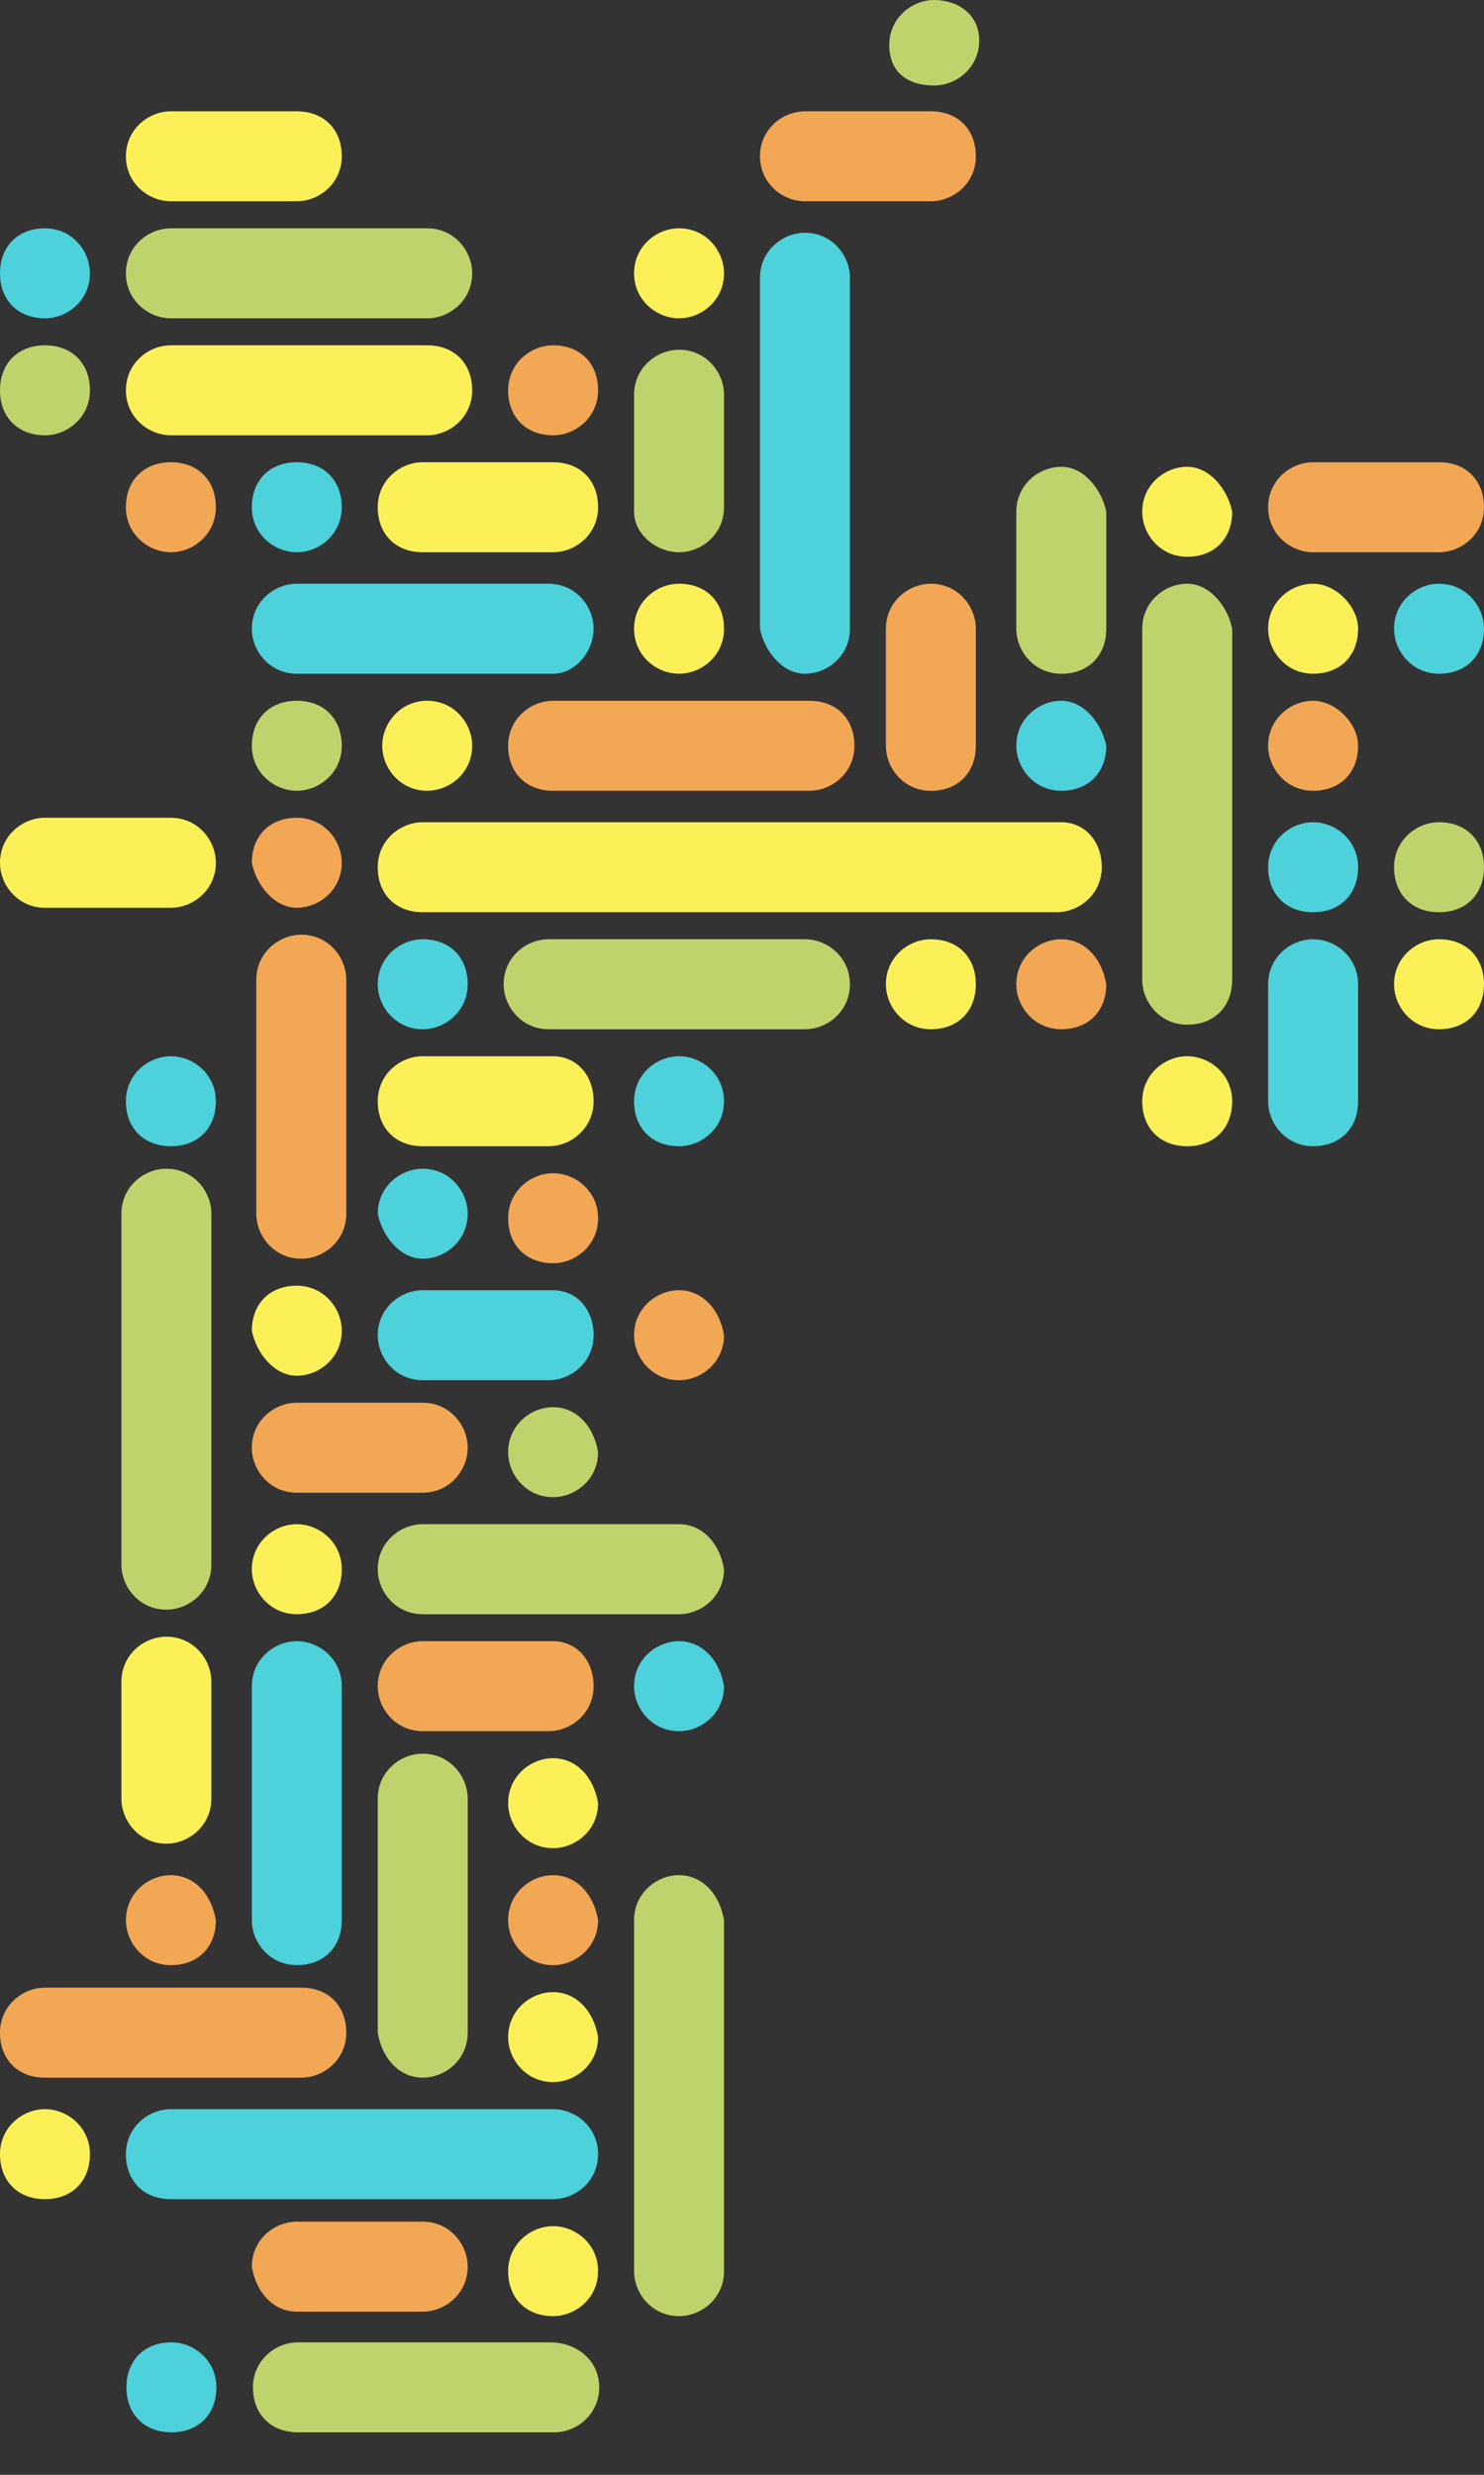 <?xml version="1.0" encoding="utf-8"?>
<svg width="33px" height="55px" viewBox="0 0 33 55" version="1.1" xmlns="http://www.w3.org/2000/svg">
  <rect x="0" y="0" width="33" height="55" fill="#333333" stroke="none"/>
  <title>logo</title>
  <desc>Created with Sketch.</desc>
  <g id="Symbols" stroke="none" stroke-width="1" fill="none" fill-rule="evenodd">
    <g id="Header" transform="translate(-40, 0)">
      <g id="logo" transform="translate(40, 0)">
        <g>
          <path d="M20.775,1.9 C21.275,1.9 21.775,1.5 21.775,0.9 C21.775,0.299 21.275,0 20.775,0 C20.275,0 19.775,0.4 19.775,1 C19.775,1.6 20.175,1.9 20.775,1.9" id="Fill-1" fill="#BFD36C"/>
          <path d="M3.8,4.473 L6.6,4.473 C7.1,4.473 7.6,4.074 7.6,3.474 C7.6,2.873 7.2,2.474 6.6,2.474 L3.8,2.474 C3.3,2.474 2.8,2.873 2.8,3.474 C2.8,4.074 3.3,4.473 3.8,4.473" id="Fill-4" fill="#FCF059"/>
          <path d="M17.9,4.473 L20.7,4.473 C21.2,4.473 21.7,4.074 21.7,3.474 C21.7,2.873 21.3,2.474 20.7,2.474 L17.9,2.474 C17.4,2.474 16.9,2.873 16.9,3.474 C16.9,4.074 17.4,4.473 17.9,4.473" id="Fill-6" fill="#F2A755"/>
          <path d="M1,7.074 C1.5,7.074 2,6.674 2,6.074 C2,5.574 1.6,5.074 1,5.074 C0.4,5.074 0,5.473 0,6.074 C0,6.674 0.4,7.074 1,7.074" id="Fill-8" fill="#4DD1DB"/>
          <path d="M3.8,7.074 L9.5,7.074 C10,7.074 10.5,6.674 10.5,6.074 C10.5,5.574 10.1,5.074 9.5,5.074 L3.8,5.074 C3.3,5.074 2.8,5.473 2.8,6.074 C2.8,6.674 3.3,7.074 3.8,7.074" id="Fill-10" fill="#BFD36C"/>
          <path d="M15.1,7.074 C15.6,7.074 16.1,6.674 16.1,6.074 C16.1,5.574 15.7,5.074 15.1,5.074 C14.6,5.074 14.1,5.473 14.1,6.074 C14.1,6.674 14.6,7.074 15.1,7.074" id="Fill-12" fill="#FCF059"/>
          <path d="M1,9.674 C1.5,9.674 2,9.274 2,8.674 C2,8.074 1.6,7.674 1,7.674 C0.4,7.674 0,8.074 0,8.674 C0,9.274 0.4,9.674 1,9.674" id="Fill-14" fill="#BFD36C"/>
          <path d="M3.8,9.674 L9.5,9.674 C10,9.674 10.5,9.274 10.5,8.674 C10.5,8.074 10.1,7.674 9.5,7.674 L3.8,7.674 C3.3,7.674 2.8,8.074 2.8,8.674 C2.8,9.274 3.3,9.674 3.8,9.674" id="Fill-16" fill="#FCF059"/>
          <path d="M12.3,9.674 C12.8,9.674 13.3,9.274 13.3,8.674 C13.3,8.074 12.9,7.674 12.3,7.674 C11.8,7.674 11.3,8.074 11.3,8.674 C11.3,9.274 11.7,9.674 12.3,9.674" id="Fill-18" fill="#F2A755"/>
          <path d="M3.8,12.273 C4.3,12.273 4.8,11.874 4.8,11.273 C4.8,10.673 4.4,10.273 3.8,10.273 C3.2,10.273 2.8,10.673 2.8,11.273 C2.8,11.874 3.3,12.273 3.8,12.273" id="Fill-20" fill="#F2A755"/>
          <path d="M6.6,12.273 C7.1,12.273 7.6,11.874 7.6,11.273 C7.6,10.673 7.2,10.273 6.6,10.273 C6,10.273 5.6,10.673 5.6,11.273 C5.6,11.874 6.1,12.273 6.6,12.273" id="Fill-22" fill="#4DD1DB"/>
          <path d="M15.1,12.273 C15.6,12.273 16.1,11.874 16.1,11.273 L16.1,8.773 C16.1,8.273 15.7,7.773 15.1,7.773 C14.6,7.773 14.1,8.173 14.1,8.773 L14.1,11.374 C14.1,11.874 14.6,12.273 15.1,12.273" id="Fill-24" fill="#BFD36C"/>
          <path d="M23.6,10.374 C23.1,10.374 22.6,10.773 22.6,11.374 L22.6,13.974 C22.6,14.474 23,14.974 23.6,14.974 C24.2,14.974 24.6,14.574 24.6,13.974 L24.6,11.374 C24.5,10.874 24.1,10.374 23.6,10.374" id="Fill-26" fill="#BFD36C"/>
          <path d="M26.4,10.374 C25.9,10.374 25.4,10.773 25.4,11.374 C25.4,11.874 25.8,12.374 26.4,12.374 C27,12.374 27.4,11.974 27.4,11.374 C27.3,10.874 26.9,10.374 26.4,10.374" id="Fill-28" fill="#FCF059"/>
          <path d="M29.2,12.273 L32,12.273 C32.5,12.273 33,11.874 33,11.273 C33,10.673 32.6,10.273 32,10.273 L29.2,10.273 C28.7,10.273 28.2,10.673 28.2,11.273 C28.2,11.874 28.7,12.273 29.2,12.273" id="Fill-30" fill="#F2A755"/>
          <path d="M13.2,13.973 C13.2,13.473 12.8,12.973 12.2,12.973 L6.6,12.973 C6.1,12.973 5.6,13.373 5.6,13.973 C5.6,14.473 6,14.973 6.6,14.973 L12.3,14.973 C12.8,14.973 13.2,14.473 13.2,13.973" id="Fill-33" fill="#4DD1DB"/>
          <path d="M15.1,14.973 C15.6,14.973 16.1,14.575 16.1,13.973 C16.1,13.373 15.7,12.973 15.1,12.973 C14.6,12.973 14.1,13.373 14.1,13.973 C14.1,14.575 14.6,14.973 15.1,14.973" id="Fill-35" fill="#FCF059"/>
          <path d="M17.9,14.973 C18.4,14.973 18.9,14.575 18.9,13.973 L18.9,6.173 C18.9,5.673 18.5,5.173 17.9,5.173 C17.4,5.173 16.9,5.574 16.9,6.173 L16.9,13.973 C17,14.473 17.4,14.973 17.9,14.973" id="Fill-37" fill="#4DD1DB"/>
          <path d="M20.7,12.973 C20.2,12.973 19.7,13.373 19.7,13.973 L19.7,16.575 C19.7,17.075 20.1,17.575 20.7,17.575 C21.3,17.575 21.7,17.174 21.7,16.575 L21.7,13.973 C21.7,13.473 21.3,12.973 20.7,12.973" id="Fill-39" fill="#F2A755"/>
          <path d="M26.4,12.973 C25.9,12.973 25.4,13.373 25.4,13.973 L25.4,21.773 C25.4,22.273 25.8,22.773 26.4,22.773 C27,22.773 27.4,22.373 27.4,21.773 L27.4,13.973 C27.3,13.473 26.9,12.973 26.4,12.973" id="Fill-41" fill="#BFD36C"/>
          <path d="M29.2,12.973 C28.7,12.973 28.2,13.373 28.2,13.973 C28.2,14.473 28.6,14.973 29.2,14.973 C29.8,14.973 30.2,14.575 30.2,13.973 C30.2,13.473 29.7,12.973 29.2,12.973" id="Fill-43" fill="#FCF059"/>
          <path d="M32,12.973 C31.5,12.973 31,13.373 31,13.973 C31,14.473 31.4,14.973 32,14.973 C32.6,14.973 33,14.575 33,13.973 C33,13.473 32.6,12.973 32,12.973" id="Fill-45" fill="#4DD1DB"/>
          <path d="M6.6,17.574 C7.1,17.574 7.6,17.174 7.6,16.574 C7.6,15.973 7.2,15.574 6.6,15.574 C6,15.574 5.6,15.973 5.6,16.574 C5.6,17.174 6.1,17.574 6.6,17.574" id="Fill-47" fill="#BFD36C"/>
          <path d="M8.5,16.574 C8.5,17.074 8.9,17.574 9.5,17.574 C10,17.574 10.5,17.174 10.5,16.574 C10.5,16.074 10.1,15.574 9.5,15.574 C8.9,15.574 8.5,16.074 8.5,16.574" id="Fill-49" fill="#FCF059"/>
          <path d="M12.3,17.574 L18,17.574 C18.5,17.574 19,17.174 19,16.574 C19,15.973 18.6,15.574 18,15.574 L12.3,15.574 C11.8,15.574 11.3,15.973 11.3,16.574 C11.3,17.174 11.7,17.574 12.3,17.574" id="Fill-51" fill="#F2A755"/>
          <path d="M23.6,15.574 C23.1,15.574 22.6,15.973 22.6,16.574 C22.6,17.074 23,17.574 23.6,17.574 C24.2,17.574 24.6,17.174 24.6,16.574 C24.5,16.074 24.1,15.574 23.6,15.574" id="Fill-53" fill="#4DD1DB"/>
          <path d="M29.2,15.574 C28.7,15.574 28.2,15.973 28.2,16.574 C28.2,17.074 28.6,17.574 29.2,17.574 C29.8,17.574 30.2,17.174 30.2,16.574 C30.2,16.074 29.7,15.574 29.2,15.574" id="Fill-55" fill="#F2A755"/>
          <path d="M1,20.174 L3.8,20.174 C4.3,20.174 4.8,19.774 4.8,19.174 C4.8,18.674 4.4,18.174 3.8,18.174 L1,18.174 C0.5,18.174 0,18.574 0,19.174 C0,19.674 0.4,20.174 1,20.174" id="Fill-57" fill="#FCF059"/>
          <path d="M6.6,20.174 C7.1,20.174 7.6,19.774 7.6,19.174 C7.6,18.674 7.2,18.174 6.6,18.174 C6,18.174 5.6,18.574 5.6,19.174 C5.7,19.674 6.1,20.174 6.6,20.174" id="Fill-59" fill="#F2A755"/>
          <path d="M23.6,18.273 L9.4,18.273 C8.9,18.273 8.4,18.673 8.4,19.273 C8.4,19.874 8.8,20.273 9.4,20.273 L23.5,20.273 C24,20.273 24.5,19.874 24.5,19.273 C24.5,18.673 24.1,18.273 23.6,18.273" id="Fill-61" fill="#FCF059"/>
          <path d="M29.2,18.273 C28.7,18.273 28.2,18.673 28.2,19.273 C28.2,19.874 28.6,20.273 29.2,20.273 C29.8,20.273 30.2,19.874 30.2,19.273 C30.2,18.673 29.7,18.273 29.2,18.273" id="Fill-63" fill="#4DD1DB"/>
          <path d="M32,18.273 C31.5,18.273 31,18.673 31,19.273 C31,19.874 31.4,20.273 32,20.273 C32.6,20.273 33,19.874 33,19.273 C33,18.673 32.6,18.273 32,18.273" id="Fill-65" fill="#BFD36C"/>
          <path d="M9.4,20.874 C8.9,20.874 8.4,21.273 8.4,21.874 C8.4,22.374 8.8,22.874 9.4,22.874 C9.9,22.874 10.4,22.474 10.4,21.874 C10.4,21.273 10,20.874 9.4,20.874" id="Fill-67" fill="#4DD1DB"/>
          <path d="M17.9,20.874 L12.2,20.874 C11.7,20.874 11.2,21.273 11.2,21.874 C11.2,22.374 11.6,22.874 12.2,22.874 L17.9,22.874 C18.4,22.874 18.9,22.474 18.9,21.874 C18.9,21.273 18.4,20.874 17.9,20.874" id="Fill-69" fill="#BFD36C"/>
          <path d="M20.7,20.874 C20.2,20.874 19.7,21.273 19.7,21.874 C19.7,22.374 20.1,22.874 20.7,22.874 C21.3,22.874 21.7,22.474 21.7,21.874 C21.7,21.273 21.3,20.874 20.7,20.874" id="Fill-71" fill="#FCF059"/>
          <path d="M23.6,20.874 C23.1,20.874 22.6,21.273 22.6,21.874 C22.6,22.374 23,22.874 23.6,22.874 C24.2,22.874 24.6,22.474 24.6,21.874 C24.5,21.273 24.1,20.874 23.6,20.874" id="Fill-73" fill="#F2A755"/>
          <path d="M29.2,20.874 C28.7,20.874 28.2,21.273 28.2,21.874 L28.2,24.474 C28.2,24.974 28.6,25.474 29.2,25.474 C29.8,25.474 30.2,25.074 30.2,24.474 L30.2,21.874 C30.2,21.273 29.7,20.874 29.2,20.874" id="Fill-75" fill="#4DD1DB"/>
          <path d="M32,20.874 C31.5,20.874 31,21.273 31,21.874 C31,22.374 31.4,22.874 32,22.874 C32.6,22.874 33,22.474 33,21.874 C33,21.273 32.6,20.874 32,20.874" id="Fill-77" fill="#FCF059"/>
          <path d="M3.8,23.474 C3.3,23.474 2.8,23.873 2.8,24.474 C2.8,25.075 3.2,25.474 3.8,25.474 C4.4,25.474 4.8,25.075 4.8,24.474 C4.8,23.873 4.3,23.474 3.8,23.474" id="Fill-79" fill="#4DD1DB"/>
          <path d="M12.3,23.474 L9.4,23.474 C8.9,23.474 8.4,23.873 8.4,24.474 C8.4,25.075 8.8,25.474 9.4,25.474 L12.2,25.474 C12.7,25.474 13.2,25.075 13.2,24.474 C13.2,23.873 12.8,23.474 12.3,23.474" id="Fill-81" fill="#FCF059"/>
          <path d="M15.1,23.474 C14.6,23.474 14.1,23.873 14.1,24.474 C14.1,25.075 14.5,25.474 15.1,25.474 C15.6,25.474 16.1,25.075 16.1,24.474 C16.1,23.873 15.6,23.474 15.1,23.474" id="Fill-83" fill="#4DD1DB"/>
          <path d="M26.4,23.474 C25.9,23.474 25.4,23.873 25.4,24.474 C25.4,25.075 25.8,25.474 26.4,25.474 C27,25.474 27.4,25.075 27.4,24.474 C27.4,23.873 26.9,23.474 26.4,23.474" id="Fill-85" fill="#FCF059"/>
          <path d="M9.4,27.974 C9.9,27.974 10.4,27.575 10.4,26.974 C10.4,26.474 10,25.974 9.4,25.974 C8.9,25.974 8.4,26.373 8.4,26.974 C8.5,27.474 8.9,27.974 9.4,27.974" id="Fill-87" fill="#4DD1DB"/>
          <path d="M12.3,26.074 C11.8,26.074 11.3,26.473 11.3,27.074 C11.3,27.674 11.7,28.074 12.3,28.074 C12.8,28.074 13.3,27.674 13.3,27.074 C13.3,26.473 12.8,26.074 12.3,26.074" id="Fill-89" fill="#F2A755"/>
          <path d="M6.6,30.574 C7.1,30.574 7.6,30.174 7.6,29.574 C7.6,29.074 7.2,28.574 6.6,28.574 C6,28.574 5.6,28.973 5.6,29.574 C5.7,30.074 6.1,30.574 6.6,30.574" id="Fill-91" fill="#FCF059"/>
          <path d="M12.3,28.674 L9.4,28.674 C8.9,28.674 8.4,29.074 8.4,29.674 C8.4,30.174 8.8,30.674 9.4,30.674 L12.2,30.674 C12.7,30.674 13.2,30.274 13.2,29.674 C13.2,29.074 12.8,28.674 12.3,28.674" id="Fill-93" fill="#4DD1DB"/>
          <path d="M15.1,28.674 C14.6,28.674 14.1,29.074 14.1,29.674 C14.1,30.174 14.5,30.674 15.1,30.674 C15.6,30.674 16.1,30.274 16.1,29.674 C16,29.074 15.6,28.674 15.1,28.674" id="Fill-95" fill="#F2A755"/>
          <path d="M10.4,32.174 C10.4,31.674 10,31.174 9.4,31.174 L6.6,31.174 C6.1,31.174 5.6,31.574 5.6,32.174 C5.6,32.674 6,33.174 6.6,33.174 L9.4,33.174 C10,33.174 10.4,32.674 10.4,32.174" id="Fill-97" fill="#F2A755"/>
          <path d="M12.3,31.273 C11.8,31.273 11.3,31.673 11.3,32.273 C11.3,32.773 11.7,33.273 12.3,33.273 C12.8,33.273 13.3,32.874 13.3,32.273 C13.2,31.673 12.8,31.273 12.3,31.273" id="Fill-99" fill="#BFD36C"/>
          <path d="M6.6,33.874 C6.1,33.874 5.6,34.273 5.6,34.874 C5.6,35.374 6,35.874 6.6,35.874 C7.2,35.874 7.6,35.474 7.6,34.874 C7.6,34.273 7.1,33.874 6.6,33.874" id="Fill-101" fill="#FCF059"/>
          <path d="M15.1,33.874 L9.4,33.874 C8.9,33.874 8.4,34.273 8.4,34.874 C8.4,35.374 8.8,35.874 9.4,35.874 L15.1,35.874 C15.6,35.874 16.1,35.474 16.1,34.874 C16,34.273 15.6,33.874 15.1,33.874" id="Fill-103" fill="#BFD36C"/>
          <path d="M6.6,36.474 C6.1,36.474 5.6,36.873 5.6,37.474 L5.6,42.673 C5.6,43.173 6,43.673 6.6,43.673 C7.2,43.673 7.6,43.273 7.6,42.673 L7.6,37.474 C7.6,36.873 7.1,36.474 6.6,36.474" id="Fill-105" fill="#4DD1DB"/>
          <path d="M12.3,36.474 L9.4,36.474 C8.9,36.474 8.4,36.873 8.4,37.474 C8.4,37.974 8.8,38.474 9.4,38.474 L12.2,38.474 C12.7,38.474 13.2,38.075 13.2,37.474 C13.2,36.873 12.8,36.474 12.3,36.474" id="Fill-107" fill="#F2A755"/>
          <path d="M15.1,36.474 C14.6,36.474 14.1,36.873 14.1,37.474 C14.1,37.974 14.5,38.474 15.1,38.474 C15.6,38.474 16.1,38.075 16.1,37.474 C16,36.873 15.6,36.474 15.1,36.474" id="Fill-109" fill="#4DD1DB"/>
          <path d="M12.3,39.074 C11.8,39.074 11.3,39.473 11.3,40.074 C11.3,40.574 11.7,41.074 12.3,41.074 C12.8,41.074 13.3,40.674 13.3,40.074 C13.2,39.473 12.8,39.074 12.3,39.074" id="Fill-111" fill="#FCF059"/>
          <path d="M3.8,41.674 C3.3,41.674 2.8,42.074 2.8,42.674 C2.8,43.174 3.2,43.674 3.8,43.674 C4.4,43.674 4.8,43.274 4.8,42.674 C4.7,42.074 4.3,41.674 3.8,41.674" id="Fill-113" fill="#F2A755"/>
          <path d="M12.3,41.674 C11.8,41.674 11.3,42.074 11.3,42.674 C11.3,43.174 11.7,43.674 12.3,43.674 C12.8,43.674 13.3,43.274 13.3,42.674 C13.2,42.074 12.8,41.674 12.3,41.674" id="Fill-115" fill="#F2A755"/>
          <path d="M15.1,41.674 C14.6,41.674 14.1,42.074 14.1,42.674 L14.1,50.474 C14.1,50.974 14.5,51.474 15.1,51.474 C15.6,51.474 16.1,51.074 16.1,50.474 L16.1,42.674 C16,42.074 15.6,41.674 15.1,41.674" id="Fill-117" fill="#BFD36C"/>
          <path d="M1,46.174 L6.7,46.174 C7.2,46.174 7.7,45.774 7.7,45.174 C7.7,44.574 7.3,44.174 6.7,44.174 L1,44.174 C0.5,44.174 0,44.574 0,45.174 C0,45.774 0.4,46.174 1,46.174" id="Fill-119" fill="#F2A755"/>
          <path d="M9.4,46.174 C9.9,46.174 10.4,45.774 10.4,45.174 L10.4,39.974 C10.4,39.474 10,38.974 9.4,38.974 C8.9,38.974 8.4,39.374 8.4,39.974 L8.4,45.174 C8.5,45.774 8.9,46.174 9.4,46.174" id="Fill-121" fill="#BFD36C"/>
          <path d="M12.3,44.273 C11.8,44.273 11.3,44.673 11.3,45.273 C11.3,45.773 11.7,46.273 12.3,46.273 C12.8,46.273 13.3,45.874 13.3,45.273 C13.2,44.673 12.8,44.273 12.3,44.273" id="Fill-123" fill="#FCF059"/>
          <path d="M1,46.874 C0.5,46.874 0,47.273 0,47.874 C0,48.474 0.4,48.874 1,48.874 C1.6,48.874 2,48.474 2,47.874 C2,47.273 1.5,46.874 1,46.874" id="Fill-125" fill="#FCF059"/>
          <path d="M12.3,46.874 L3.8,46.874 C3.3,46.874 2.8,47.273 2.8,47.874 C2.8,48.474 3.2,48.874 3.8,48.874 L12.3,48.874 C12.8,48.874 13.3,48.474 13.3,47.874 C13.3,47.273 12.8,46.874 12.3,46.874" id="Fill-127" fill="#4DD1DB"/>
          <path d="M6.6,51.374 L9.4,51.374 C9.9,51.374 10.4,50.974 10.4,50.374 C10.4,49.874 10,49.374 9.4,49.374 L6.6,49.374 C6.1,49.374 5.6,49.773 5.6,50.374 C5.7,50.974 6.1,51.374 6.6,51.374" id="Fill-129" fill="#F2A755"/>
          <path d="M12.3,49.474 C11.8,49.474 11.3,49.873 11.3,50.474 C11.3,51.075 11.7,51.474 12.3,51.474 C12.8,51.474 13.3,51.075 13.3,50.474 C13.3,49.873 12.8,49.474 12.3,49.474" id="Fill-131" fill="#FCF059"/>
          <path d="M3.812,52.056 C3.212,52.056 2.812,52.456 2.812,53.056 C2.812,53.656 3.212,54.056 3.812,54.056 C4.412,54.056 4.812,53.656 4.812,53.056 C4.812,52.456 4.312,52.056 3.812,52.056" id="Fill-133" fill="#4DD1DB"/>
          <path d="M12.225,52.056 L6.625,52.056 C6.125,52.056 5.625,52.456 5.625,53.056 C5.625,53.656 6.025,54.056 6.625,54.056 L12.325,54.056 C12.825,54.056 13.325,53.656 13.325,53.056 C13.325,52.456 12.825,52.056 12.225,52.056" id="Fill-136" fill="#BFD36C"/>
          <path d="M12.3,12.273 C12.8,12.273 13.3,11.874 13.3,11.273 C13.3,10.673 12.9,10.273 12.3,10.273 L9.4,10.273 C8.9,10.273 8.4,10.673 8.4,11.273 C8.4,11.874 8.8,12.273 9.4,12.273 L12.3,12.273 Z" id="Fill-139" fill="#FCF059"/>
          <path d="M5.7,26.974 C5.7,27.474 6.1,27.974 6.7,27.974 C7.2,27.974 7.7,27.575 7.7,26.974 L7.7,21.773 C7.7,21.273 7.3,20.773 6.7,20.773 C6.2,20.773 5.7,21.174 5.7,21.773 L5.7,26.974 Z" id="Fill-141" fill="#F2A755"/>
          <path d="M4.7,26.974 C4.7,26.474 4.3,25.974 3.7,25.974 C3.2,25.974 2.7,26.373 2.7,26.974 L2.7,34.773 C2.7,35.273 3.1,35.773 3.7,35.773 C4.2,35.773 4.7,35.373 4.7,34.773 L4.7,26.974 Z" id="Fill-143" fill="#BFD36C"/>
          <path d="M4.7,37.374 C4.7,36.874 4.3,36.374 3.7,36.374 C3.2,36.374 2.7,36.773 2.7,37.374 L2.7,39.974 C2.7,40.474 3.1,40.974 3.7,40.974 C4.2,40.974 4.7,40.574 4.7,39.974 L4.7,37.374 Z" id="Fill-145" fill="#FCF059"/>
        </g>
      </g>
    </g>
  </g>
</svg>